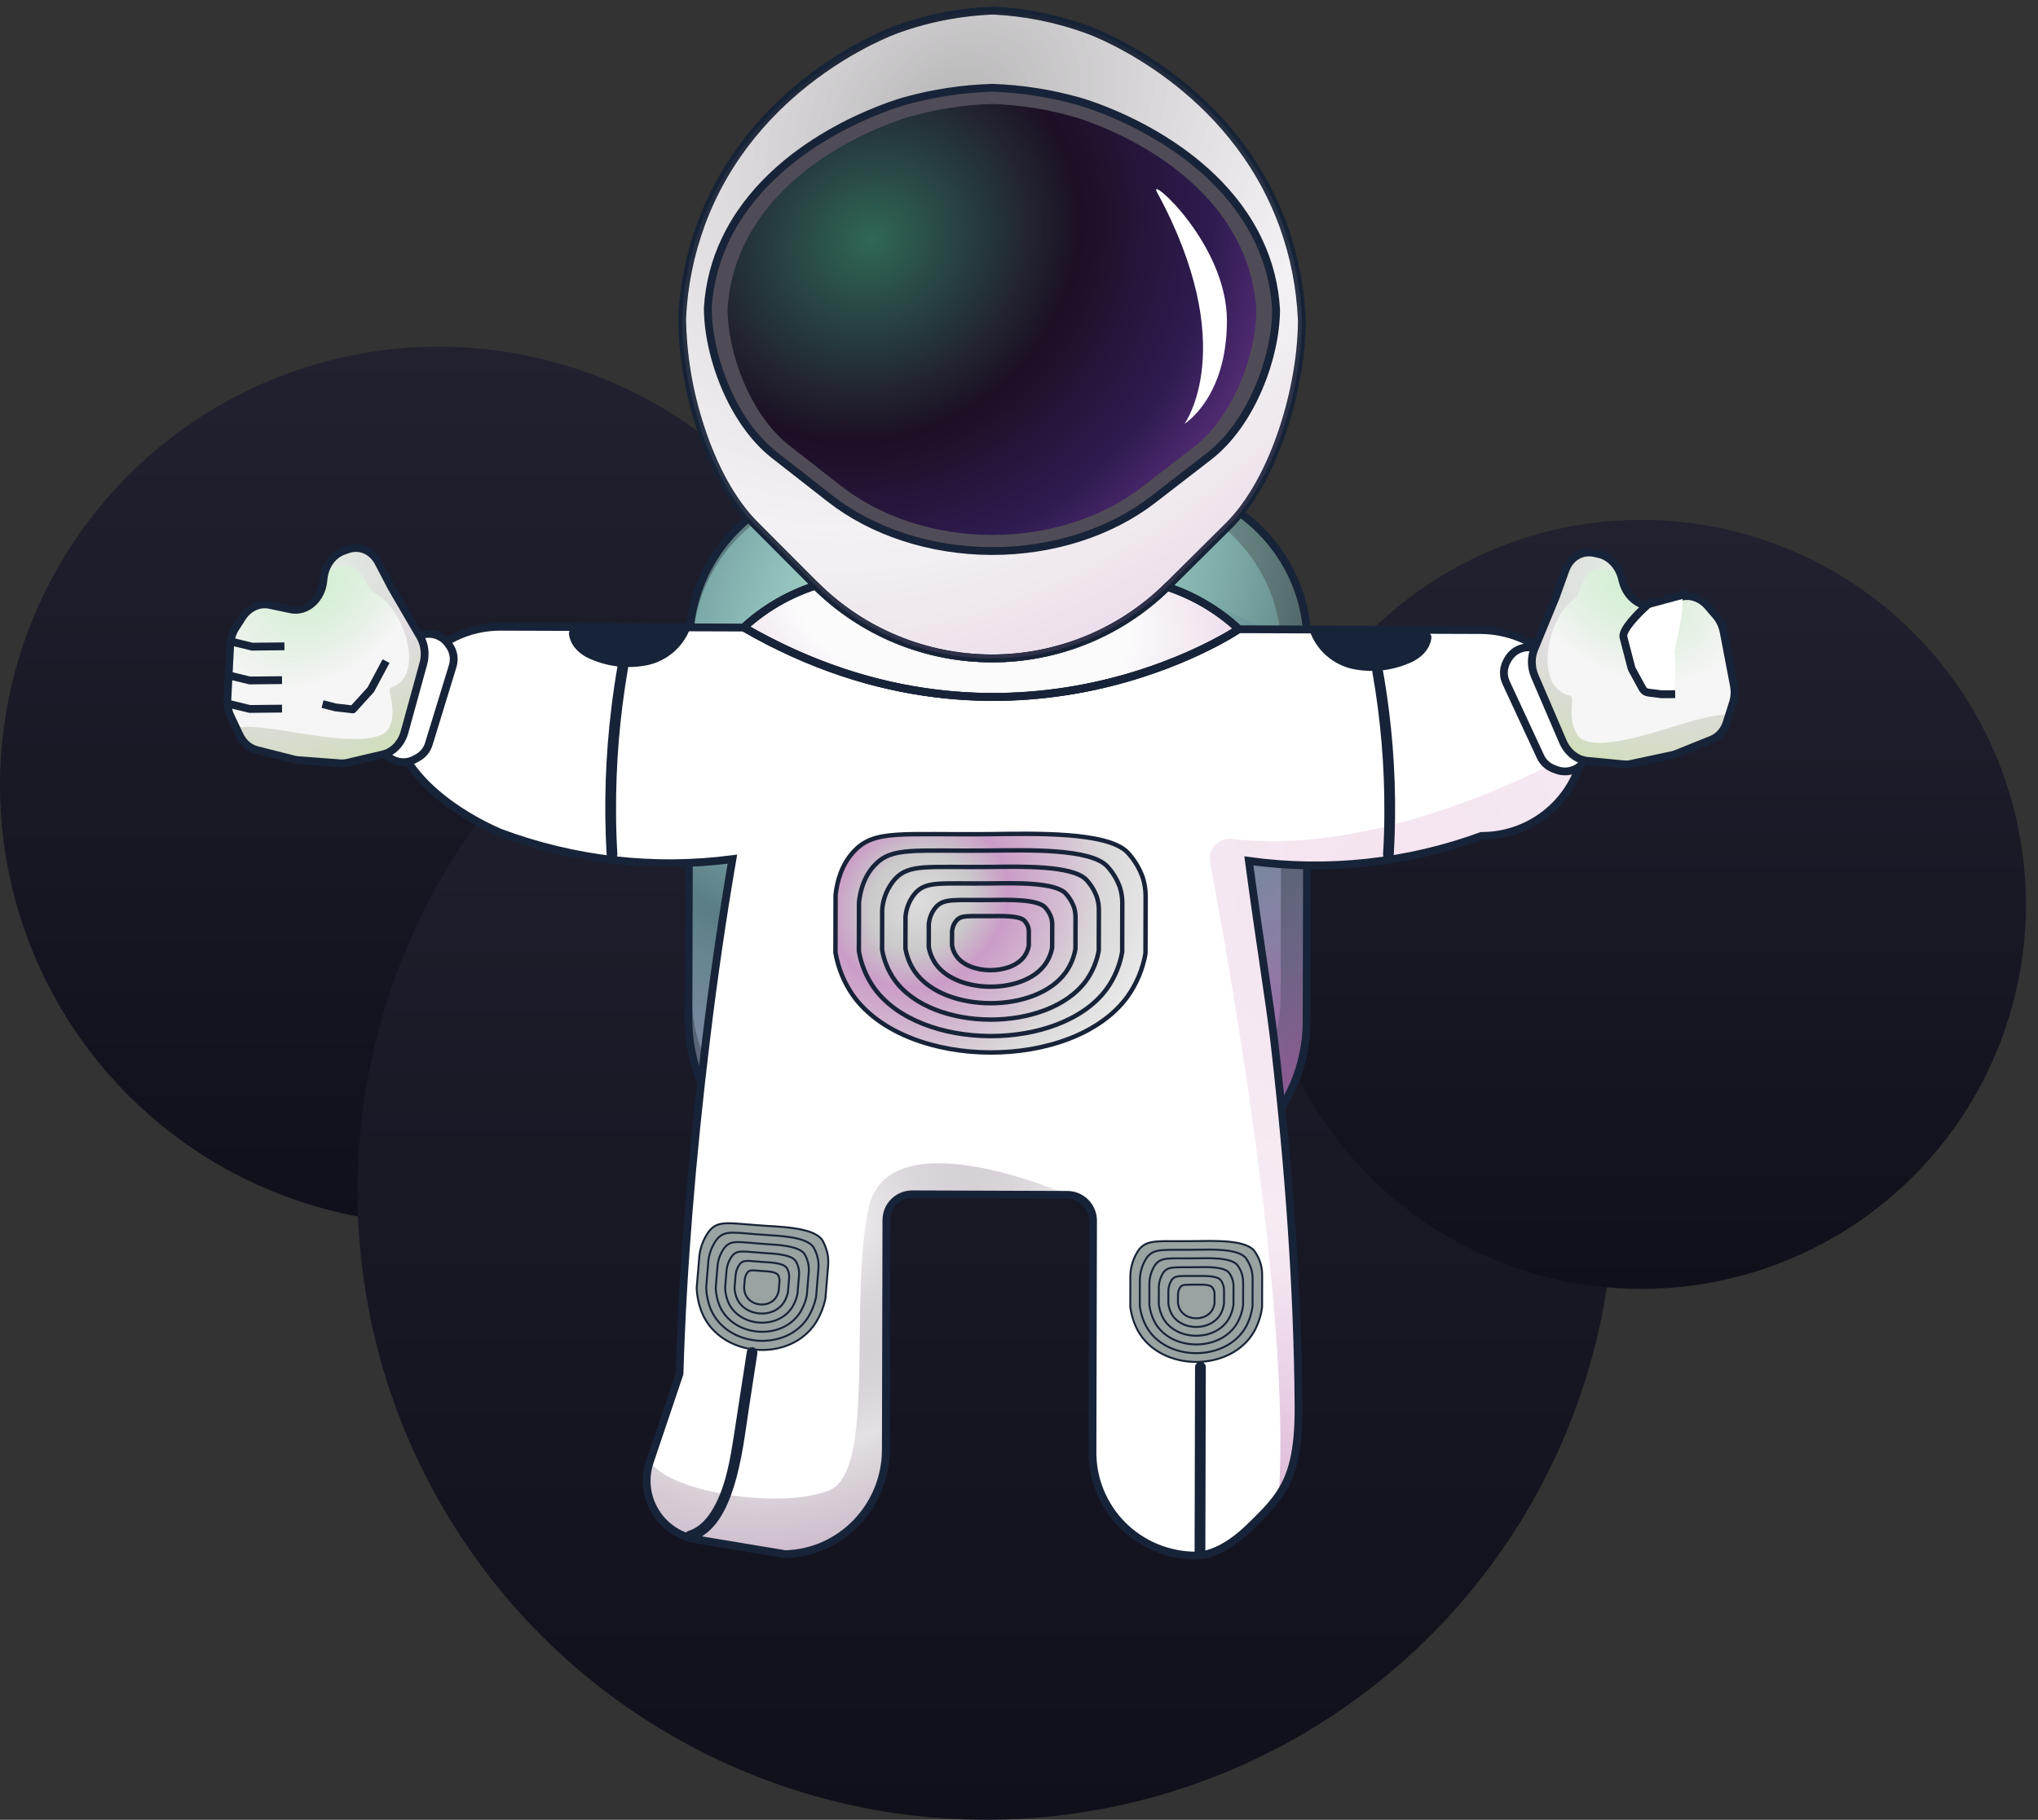 <svg width="159" height="142" viewBox="0 0 159 142" fill="none" xmlns="http://www.w3.org/2000/svg">
  <rect x="0" y="0" width="159" height="142" fill="#333333" stroke="none"/>
  <ellipse cx="34.232" cy="61.283" rx="34.232" ry="34.232" transform="rotate(-180 34.232 61.283)"
    fill="url(#paint0_linear_9120_34439)" />
  <ellipse cx="76.917" cy="92.976" rx="49.024" ry="49.024" transform="rotate(-180 76.917 92.976)"
    fill="url(#paint1_linear_9120_34439)" />
  <ellipse cx="128.052" cy="70.574" rx="30.006" ry="30.006" transform="rotate(-180 128.052 70.574)"
    fill="url(#paint2_linear_9120_34439)" />
  <path
    d="M89.397 37.657L66.459 37.579C59.475 37.556 53.8 43.179 53.783 50.139L53.711 79.548C53.694 86.509 59.341 92.17 66.325 92.194L89.263 92.272C96.247 92.295 101.922 86.672 101.939 79.711L102.011 50.302C102.028 43.342 96.38 37.68 89.397 37.657Z"
    fill="url(#paint3_radial_9120_34439)" />
  <path
    d="M87.368 38.204L66.689 38.134C59.705 38.11 54.03 43.733 54.013 50.694L53.947 77.544C53.93 84.504 59.578 90.166 66.562 90.189L87.241 90.259C94.224 90.283 99.9 84.66 99.916 77.699L99.982 50.849C99.999 43.889 94.352 38.227 87.368 38.204Z"
    fill="url(#paint4_radial_9120_34439)" />
  <path
    d="M89.397 37.657L66.459 37.579C59.475 37.556 53.8 43.179 53.783 50.139L53.711 79.548C53.694 86.509 59.341 92.17 66.325 92.194L89.263 92.272C96.247 92.295 101.922 86.672 101.939 79.711L102.011 50.302C102.028 43.342 96.38 37.68 89.397 37.657Z"
    stroke="#172338" stroke-width="0.61" stroke-miterlimit="10" />
  <path
    d="M123.575 58.337C123.3 60.255 122.339 62.008 120.869 63.274C119.4 64.54 117.52 65.234 115.576 65.228C109.783 67.351 103.553 68.019 97.436 67.174C98.256 73.34 99.068 78.225 99.416 81.239C100.581 91.284 101.252 100.787 101.31 109.693C101.335 113.295 100.809 115.162 99.766 116.679C99.162 117.558 98.383 118.321 97.436 119.233C96 120.62 94.52 121.387 93.273 121.383C91.135 121.376 89.087 120.522 87.58 119.011C86.072 117.499 85.228 115.453 85.233 113.323L85.277 95.249C85.278 94.716 85.067 94.204 84.691 93.827C84.313 93.449 83.802 93.236 83.267 93.234L71.177 93.193C70.642 93.191 70.129 93.401 69.751 93.776C69.372 94.151 69.158 94.661 69.157 95.194L69.113 113.121C69.102 117.494 65.639 121.155 61.257 121.257L58.258 120.758L54.337 120.104C53.469 119.961 52.661 119.574 52.005 118.991C51.348 118.407 50.872 117.65 50.63 116.807C50.374 115.907 50.397 114.951 50.698 114.065L53.018 107.182C53.143 103.046 53.384 98.825 53.732 94.486C54.081 90.147 54.54 85.69 55.097 81.082C55.685 76.231 56.368 71.548 57.147 67.032C51.026 67.835 44.799 67.124 39.017 64.962C34.065 62.794 30.97 59.394 30.976 56.901C30.981 54.771 31.835 52.731 33.351 51.23C34.866 49.728 36.918 48.889 39.056 48.896L58.033 48.96C78.996 61.081 96.65 49.091 96.65 49.091L115.495 49.155C119.883 49.169 123.56 52.625 123.665 56.992C123.673 57.442 123.643 57.892 123.575 58.337Z"
    fill="white" />
  <path
    d="M123.575 58.337C123.3 60.255 122.339 62.008 120.869 63.274C119.4 64.54 117.52 65.234 115.576 65.228C109.783 67.351 103.553 68.019 97.436 67.174C98.256 73.34 99.068 78.225 99.416 81.239C100.581 91.284 101.252 100.787 101.31 109.693C101.335 113.295 100.809 115.162 99.766 116.679C99.162 117.558 98.383 118.321 97.436 119.233C96 120.62 94.52 121.387 93.273 121.383C91.135 121.376 89.087 120.522 87.58 119.011C86.072 117.499 85.228 115.453 85.233 113.323L85.277 95.249C85.278 94.716 85.067 94.204 84.691 93.827C84.313 93.449 83.802 93.236 83.267 93.234L71.177 93.193C70.642 93.191 70.129 93.401 69.751 93.776C69.372 94.151 69.158 94.661 69.157 95.194L69.113 113.121C69.102 117.494 65.639 121.155 61.257 121.257L58.258 120.758L54.337 120.104C53.469 119.961 52.661 119.574 52.005 118.991C51.348 118.407 50.872 117.65 50.63 116.807C50.374 115.907 50.397 114.951 50.698 114.065L53.018 107.182C53.143 103.046 53.384 98.825 53.732 94.486C54.081 90.147 54.54 85.69 55.097 81.082C55.685 76.231 56.368 71.548 57.147 67.032C51.026 67.835 44.799 67.124 39.017 64.962C34.065 62.794 30.97 59.394 30.976 56.901C30.981 54.771 31.835 52.731 33.351 51.23C34.866 49.728 36.918 48.889 39.056 48.896L58.033 48.96C78.996 61.081 96.65 49.091 96.65 49.091L115.495 49.155C119.883 49.169 123.56 52.625 123.665 56.992C123.673 57.442 123.643 57.892 123.575 58.337Z"
    fill="white" />
  <path opacity="0.6"
    d="M83.266 93.223L71.176 93.183C70.642 93.181 70.129 93.391 69.75 93.766C69.371 94.141 69.158 94.651 69.156 95.184L69.112 113.12C69.102 117.493 65.638 121.154 61.256 121.255L58.257 120.757L54.336 120.103C53.469 119.959 52.661 119.573 52.005 118.989C51.35 118.406 50.873 117.648 50.632 116.806C50.562 116.373 50.502 115.973 50.456 115.621C50.269 114.192 50.3 113.48 50.7 114.059C52.397 116.535 61.01 117.782 64.687 116.298C68.365 114.813 66.225 101.656 67.746 94.338C69.266 87.02 83.266 93.223 83.266 93.223Z"
    fill="url(#paint5_radial_9120_34439)" />
  <path
    d="M96.643 49.089C96.643 49.089 78.989 61.079 58.026 48.959C59.636 47.481 61.548 46.369 63.631 45.7C67.268 49.319 72.192 51.359 77.329 51.377C82.465 51.394 87.399 49.387 91.054 45.792C93.133 46.476 95.04 47.601 96.643 49.089Z"
    fill="white" stroke="#172338" stroke-width="0.61" stroke-miterlimit="10" />
  <path
    d="M77.33 51.38C72.195 51.366 67.272 49.329 63.633 45.715C65.153 45.228 66.74 44.984 68.337 44.992L86.369 45.053C87.966 45.056 89.552 45.311 91.069 45.807C87.415 49.402 82.481 51.409 77.344 51.391L77.33 51.38Z"
    fill="white" stroke="#172338" stroke-width="0.61" stroke-miterlimit="10" />
  <path
    d="M101.57 25.007C101.557 30.15 99.489 37.428 95.831 41.053L91.106 45.743L91.057 45.792C87.401 49.386 82.468 51.393 77.332 51.375C72.195 51.358 67.272 49.318 63.634 45.699L63.585 45.65L58.877 40.928C57.057 39.103 55.638 36.367 54.677 33.446C53.751 30.669 53.258 27.768 53.216 24.843C53.333 22.309 53.839 19.807 54.717 17.427C58.749 6.538 69.151 2.585 70.005 2.278C71.325 1.802 72.683 1.44 74.065 1.194C75.186 0.996 76.318 0.873 77.455 0.826C79.999 0.945 82.509 1.451 84.899 2.329C85.751 2.642 96.134 6.664 100.113 17.58C100.977 19.967 101.468 22.472 101.57 25.007Z"
    fill="white" stroke="#172338" stroke-width="0.61" stroke-miterlimit="10" />
  <path
    d="M96.643 49.089C96.643 49.089 78.989 61.079 58.026 48.959C59.636 47.481 61.548 46.369 63.631 45.7C67.268 49.319 72.192 51.359 77.329 51.377C82.465 51.394 87.399 49.387 91.054 45.792C93.133 46.476 95.04 47.601 96.643 49.089Z"
    fill="url(#paint6_radial_9120_34439)" fill-opacity="0.3" stroke="#172338" stroke-width="0.61"
    stroke-miterlimit="10" />
  <path opacity="0.3"
    d="M101.57 25.007C101.557 30.15 99.489 37.428 95.831 41.053L91.106 45.743L91.057 45.792C87.401 49.386 82.468 51.393 77.332 51.375C72.195 51.358 67.272 49.318 63.634 45.699L63.585 45.65L58.877 40.928C57.057 39.103 55.638 36.367 54.677 33.446C53.751 30.669 53.258 27.768 53.216 24.843C53.333 22.309 53.839 19.807 54.717 17.427C58.749 6.538 69.151 2.585 70.005 2.278C71.325 1.802 72.683 1.44 74.065 1.194C75.186 0.996 76.318 0.873 77.455 0.826C79.999 0.945 82.509 1.451 84.899 2.329C85.751 2.642 96.134 6.664 100.113 17.58C100.977 19.967 101.468 22.472 101.57 25.007Z"
    fill="url(#paint7_radial_9120_34439)" stroke="#172338" stroke-width="0.61" stroke-miterlimit="10" />
  <path
    d="M99.558 24.158C99.457 22.318 99.001 20.514 98.215 18.845C94.56 11.036 85.031 8.154 84.26 7.929C82.037 7.294 79.745 6.932 77.436 6.85C75.124 6.916 72.829 7.263 70.602 7.882C69.82 8.103 60.295 10.92 56.596 18.704C55.802 20.368 55.336 22.168 55.224 24.008C55.215 27.685 57.083 32.902 60.421 35.513L64.741 38.892C68.079 41.505 72.612 42.982 77.343 42.998C82.073 43.014 86.615 41.568 89.967 38.977L94.303 35.627C97.659 33.039 99.55 27.835 99.558 24.158Z"
    fill="#504C57" stroke="#172338" stroke-width="0.61" stroke-miterlimit="10" />
  <path
    d="M98.019 24.215C97.924 22.503 97.5 20.826 96.769 19.273C93.368 12.007 84.51 9.324 83.781 9.114C81.713 8.524 79.581 8.188 77.431 8.111C75.282 8.173 73.148 8.495 71.078 9.071C70.35 9.276 61.477 11.899 58.042 19.142C57.303 20.69 56.87 22.366 56.765 24.078C56.757 27.501 58.496 32.353 61.602 34.785L65.624 37.922C68.731 40.358 72.948 41.729 77.349 41.744C81.751 41.759 85.977 40.414 89.097 38.004L93.135 34.894C96.251 32.479 98.011 27.638 98.019 24.215Z"
    fill="url(#paint8_radial_9120_34439)" />
  <path
    d="M90.262 14.988C89.491 13.564 95.738 19.023 95.723 25.047C95.708 31.072 92.412 33.069 92.412 33.069C92.412 33.069 96.815 27.059 90.262 14.988Z"
    fill="white" />
  <path
    d="M66.577 77.709C65.863 76.698 65.386 75.542 65.179 74.323L65.19 69.827C65.304 68.821 65.63 67.504 66.604 66.452C68.216 64.708 70.243 65.165 77.292 65.089C80.619 65.051 86.418 64.881 87.975 66.524C88.499 67.091 88.903 67.759 89.159 68.487C89.303 68.948 89.377 69.427 89.379 69.909L89.368 74.405C89.155 75.621 88.672 76.775 87.956 77.781C83.699 83.611 70.794 83.567 66.577 77.709Z"
    fill="url(#paint9_radial_9120_34439)" stroke="#172338" stroke-width="0.345" stroke-miterlimit="10" />
  <path
    d="M68.194 77.094C67.588 76.236 67.183 75.253 67.008 74.218L67.017 70.398C67.113 69.544 67.389 68.425 68.218 67.531C69.587 66.049 71.308 66.437 77.297 66.372C80.125 66.342 85.048 66.198 86.373 67.592C86.82 68.073 87.162 68.641 87.379 69.26C87.499 69.651 87.56 70.059 87.559 70.468L87.55 74.288C87.368 75.321 86.958 76.3 86.35 77.155C82.735 82.108 71.764 82.071 68.194 77.094Z"
    stroke="#172338" stroke-width="0.345" stroke-miterlimit="10" />
  <path
    d="M69.796 76.473C69.298 75.767 68.964 74.958 68.819 74.106L68.827 70.962C68.897 70.091 69.243 69.265 69.816 68.603C70.938 67.384 72.359 67.703 77.287 67.648C79.614 67.625 83.666 67.505 84.756 68.653C85.123 69.05 85.404 69.517 85.583 70.026C85.683 70.348 85.732 70.683 85.731 71.019L85.723 74.164C85.575 75.014 85.238 75.82 84.737 76.523C81.767 80.599 72.746 80.568 69.796 76.473Z"
    stroke="#172338" stroke-width="0.345" stroke-miterlimit="10" />
  <path
    d="M71.404 75.867C71.013 75.312 70.752 74.678 70.639 74.01L70.645 71.533C70.699 70.849 70.97 70.201 71.419 69.681C72.304 68.725 73.416 68.976 77.283 68.934C79.108 68.913 82.289 68.821 83.143 69.721C83.431 70.032 83.653 70.399 83.793 70.799C83.872 71.051 83.911 71.314 83.91 71.578L83.904 74.046C83.787 74.713 83.522 75.346 83.127 75.897C80.798 79.096 73.718 79.072 71.404 75.867Z"
    stroke="#172338" stroke-width="0.345" stroke-miterlimit="10" />
  <path
    d="M73.016 75.235C72.734 74.834 72.543 74.377 72.46 73.894L72.464 72.109C72.506 71.615 72.703 71.147 73.027 70.772C73.669 70.078 74.477 70.259 77.283 70.229C78.608 70.215 80.917 70.147 81.535 70.801C81.745 71.026 81.906 71.293 82.008 71.584C82.064 71.766 82.093 71.957 82.092 72.148L82.087 73.933C82.001 74.415 81.809 74.872 81.524 75.27C79.837 77.583 74.688 77.565 73.016 75.235Z"
    stroke="#172338" stroke-width="0.345" stroke-miterlimit="10" />
  <path
    d="M74.62 74.612C74.443 74.362 74.325 74.076 74.275 73.774L74.278 72.659C74.302 72.35 74.425 72.058 74.627 71.823C75.027 71.392 75.523 71.505 77.274 71.486C78.098 71.478 79.535 71.436 79.92 71.841C80.05 71.982 80.15 72.148 80.214 72.329C80.249 72.442 80.267 72.56 80.267 72.679L80.264 73.795C80.21 74.096 80.091 74.381 79.913 74.63C78.862 76.073 75.664 76.062 74.62 74.612Z"
    stroke="#172338" stroke-width="0.345" stroke-miterlimit="10" />
  <path
    d="M88.774 103.835C88.464 103.252 88.263 102.618 88.181 101.963L88.187 99.475C88.221 98.811 88.429 98.167 88.79 97.607C89.464 96.641 90.336 96.892 93.335 96.846C94.749 96.826 97.215 96.73 97.878 97.638C98.272 98.183 98.48 98.839 98.471 99.51L98.465 101.998C98.379 102.652 98.175 103.285 97.862 103.866C96.054 107.095 90.566 107.076 88.774 103.835Z"
    fill="#98A3A2" stroke="#172338" stroke-width="0.152" stroke-miterlimit="10" />
  <path
    d="M89.431 103.505C89.165 103.006 88.994 102.462 88.924 101.901L88.93 99.772C88.959 99.204 89.136 98.654 89.444 98.175C90.031 97.349 90.769 97.563 93.332 97.519C94.543 97.5 96.653 97.418 97.22 98.201C97.416 98.483 97.561 98.798 97.65 99.131C97.701 99.35 97.727 99.575 97.726 99.8L97.721 101.929C97.648 102.489 97.474 103.031 97.206 103.53C95.66 106.289 90.958 106.273 89.431 103.505Z"
    fill="#98A3A2" stroke="#172338" stroke-width="0.152" stroke-miterlimit="10" />
  <path
    d="M90.093 103.177C89.872 102.759 89.73 102.305 89.671 101.837L89.675 100.068C89.699 99.592 89.847 99.131 90.104 98.73C90.592 98.042 91.204 98.223 93.336 98.19C94.344 98.173 96.097 98.106 96.565 98.752C96.73 98.986 96.851 99.247 96.924 99.523C96.967 99.707 96.989 99.895 96.988 100.083L96.983 101.853C96.925 102.321 96.779 102.775 96.554 103.19C95.271 105.493 91.368 105.48 90.093 103.177Z"
    fill="#98A3A2" stroke="#172338" stroke-width="0.152" stroke-miterlimit="10" />
  <path
    d="M90.742 102.849C90.566 102.518 90.452 102.159 90.406 101.788L90.41 100.377C90.429 100.001 90.547 99.636 90.75 99.319C91.139 98.771 91.629 98.915 93.326 98.881C94.127 98.87 95.525 98.815 95.9 99.336C96.123 99.645 96.241 100.017 96.235 100.397L96.232 101.808C96.183 102.178 96.068 102.537 95.891 102.866C94.87 104.695 91.76 104.684 90.742 102.849Z"
    fill="#98A3A2" stroke="#172338" stroke-width="0.152" stroke-miterlimit="10" />
  <path
    d="M91.401 102.518C91.27 102.272 91.186 102.004 91.153 101.727L91.155 100.676C91.17 100.397 91.257 100.125 91.408 99.889C91.698 99.482 92.062 99.588 93.328 99.568C93.925 99.57 94.966 99.518 95.246 99.902C95.341 100.038 95.413 100.189 95.457 100.35C95.484 100.457 95.497 100.568 95.496 100.68L95.494 101.731C95.457 102.007 95.371 102.274 95.239 102.52C94.477 103.894 92.159 103.886 91.401 102.518Z"
    fill="#98A3A2" stroke="#172338" stroke-width="0.152" stroke-miterlimit="10" />
  <path
    d="M92.065 102.191C91.978 102.03 91.922 101.854 91.901 101.672L91.903 100.981C91.911 100.795 91.969 100.616 92.07 100.461C92.259 100.194 92.498 100.264 93.331 100.242C93.725 100.244 94.408 100.208 94.593 100.47C94.657 100.562 94.704 100.664 94.733 100.771C94.75 100.845 94.758 100.92 94.757 100.995L94.756 101.686C94.732 101.868 94.675 102.042 94.589 102.203C94.088 103.097 92.563 103.091 92.065 102.191Z"
    fill="#98A3A2" stroke="#172338" stroke-width="0.152" stroke-miterlimit="10" />
  <path
    d="M54.78 102.467C54.525 101.841 54.381 101.176 54.355 100.502L54.567 97.954C54.655 97.28 54.91 96.639 55.308 96.087C56.06 95.152 56.877 95.476 59.812 95.656C61.195 95.743 63.617 95.836 64.184 96.818C64.381 97.177 64.517 97.567 64.586 97.971C64.623 98.239 64.631 98.512 64.609 98.783L64.397 101.33C64.26 101.991 64.009 102.623 63.653 103.198C61.628 106.37 56.256 105.935 54.78 102.467Z"
    fill="#98A3A2" stroke="#172338" stroke-width="0.152" stroke-miterlimit="10" />
  <path
    d="M55.457 102.177C55.239 101.643 55.116 101.075 55.093 100.5L55.273 98.322C55.35 97.747 55.568 97.2 55.909 96.729C56.549 95.93 57.253 96.207 59.754 96.367C60.936 96.443 62.998 96.523 63.486 97.362C63.776 97.871 63.903 98.457 63.849 99.039L63.669 101.214C63.551 101.778 63.336 102.318 63.034 102.81C61.299 105.506 56.723 105.129 55.457 102.177Z"
    fill="#98A3A2" stroke="#172338" stroke-width="0.152" stroke-miterlimit="10" />
  <path
    d="M56.139 101.89C55.959 101.449 55.857 100.978 55.838 100.501L55.988 98.697C56.049 98.219 56.23 97.765 56.513 97.375C57.045 96.707 57.634 96.933 59.702 97.076C60.68 97.137 62.389 97.203 62.794 97.899C62.935 98.152 63.031 98.428 63.079 98.714C63.106 98.905 63.111 99.098 63.096 99.29L62.946 101.092C62.85 101.56 62.672 102.007 62.421 102.414C60.982 104.653 57.188 104.337 56.139 101.89Z"
    fill="#98A3A2" stroke="#172338" stroke-width="0.152" stroke-miterlimit="10" />
  <path
    d="M56.811 101.599C56.667 101.248 56.586 100.874 56.572 100.495L56.689 99.063C56.739 98.685 56.883 98.325 57.108 98.016C57.528 97.491 57.989 97.673 59.637 97.777C60.416 97.826 61.772 97.88 62.098 98.43C62.288 98.765 62.371 99.15 62.337 99.533L62.217 100.965C62.141 101.337 61.999 101.692 61.8 102.015C60.654 103.792 57.643 103.541 56.811 101.599Z"
    fill="#98A3A2" stroke="#172338" stroke-width="0.152" stroke-miterlimit="10" />
  <path
    d="M57.486 101.305C57.379 101.046 57.319 100.77 57.309 100.49L57.396 99.431C57.432 99.15 57.539 98.882 57.705 98.653C58.017 98.266 58.357 98.401 59.577 98.478C60.152 98.514 61.158 98.553 61.394 98.962C61.477 99.111 61.533 99.272 61.561 99.44C61.573 99.552 61.572 99.665 61.56 99.778L61.472 100.837C61.415 101.112 61.311 101.375 61.163 101.614C60.33 102.928 58.102 102.744 57.486 101.305Z"
    fill="#98A3A2" stroke="#172338" stroke-width="0.152" stroke-miterlimit="10" />
  <path
    d="M58.166 101.018C58.097 100.85 58.059 100.67 58.053 100.489L58.109 99.802C58.134 99.62 58.203 99.448 58.309 99.298C58.511 99.046 58.733 99.135 59.525 99.184C59.897 99.207 60.548 99.234 60.702 99.498C60.756 99.595 60.792 99.7 60.811 99.809C60.82 99.883 60.82 99.958 60.81 100.032L60.753 100.719C60.717 100.897 60.65 101.068 60.555 101.223C60.013 102.073 58.567 101.952 58.166 101.018Z"
    fill="#98A3A2" stroke="#172338" stroke-width="0.152" stroke-miterlimit="10" />
  <path
    d="M93.234 106.653L93.199 121.196C93.206 121.302 93.254 121.401 93.331 121.474C93.409 121.546 93.511 121.587 93.618 121.587C93.724 121.587 93.826 121.548 93.905 121.476C93.983 121.404 94.03 121.305 94.038 121.2L94.074 106.655C94.066 106.55 94.019 106.451 93.941 106.378C93.864 106.306 93.761 106.266 93.655 106.265C93.549 106.265 93.446 106.305 93.368 106.376C93.29 106.448 93.243 106.547 93.234 106.653Z"
    fill="#172338" />
  <path
    d="M123.582 58.339C123.307 60.257 122.346 62.01 120.877 63.276C119.407 64.542 117.526 65.236 115.583 65.23C109.79 67.353 103.559 68.022 97.443 67.177C98.263 73.343 99.075 78.227 99.423 81.241C100.588 91.286 101.259 100.789 101.317 109.695C101.342 113.297 100.816 115.164 99.773 116.681C100.722 102.254 95.881 75.108 94.404 67.273C94.36 67.035 94.372 66.79 94.44 66.557C94.508 66.325 94.63 66.112 94.797 65.935C94.963 65.758 95.169 65.623 95.398 65.541C95.626 65.458 95.871 65.431 96.112 65.46C106.541 66.701 118.152 61.296 123.582 58.339Z"
    fill="url(#paint10_radial_9120_34439)" fill-opacity="0.6" />
  <path
    d="M123.573 58.34C123.299 60.258 122.338 62.011 120.868 63.277C119.398 64.544 117.518 65.237 115.575 65.231C109.781 67.354 103.551 68.023 97.435 67.177C98.254 73.343 99.067 78.228 99.415 81.242C100.579 91.287 101.25 100.79 101.309 109.696C101.334 113.298 100.808 115.166 99.765 116.681C99.16 117.561 98.382 118.324 97.435 119.236C95.999 120.623 94.519 121.39 93.272 121.386C91.134 121.379 89.086 120.525 87.578 119.014C86.07 117.502 85.226 115.456 85.231 113.326L85.276 95.252C85.277 94.719 85.066 94.208 84.689 93.83C84.312 93.452 83.8 93.238 83.266 93.237L71.175 93.195C70.641 93.194 70.128 93.404 69.749 93.779C69.37 94.154 69.157 94.664 69.156 95.197L69.112 113.139C69.101 117.513 65.637 121.174 61.255 121.275L58.257 120.776L54.335 120.123C53.672 120.013 53.04 119.76 52.483 119.382C51.927 119.005 51.459 118.511 51.112 117.936C50.766 117.361 50.549 116.718 50.476 116.051C50.404 115.384 50.477 114.71 50.692 114.075L53.013 107.192C53.137 103.055 53.378 98.835 53.727 94.496C54.075 90.157 54.534 85.7 55.091 81.092C55.679 76.242 56.363 71.558 57.141 67.041C51.02 67.845 44.793 67.134 39.011 64.972C34.059 62.804 30.964 59.404 30.97 56.912C30.975 54.781 31.83 52.741 33.345 51.239C34.86 49.738 36.912 48.899 39.05 48.906L58.027 48.97C78.99 61.091 96.644 49.101 96.644 49.101L115.489 49.164C119.877 49.179 123.554 52.635 123.66 57.002C123.668 57.45 123.639 57.897 123.573 58.34Z"
    stroke="#172338" stroke-width="0.61" stroke-miterlimit="10" />
  <path
    d="M107.067 52.44C107.713 56.089 108.027 59.788 108.004 63.493C108.002 64.546 107.968 65.598 107.903 66.65C107.872 67.188 108.712 67.19 108.742 66.653C108.959 62.897 108.831 59.129 108.358 55.396C108.223 54.331 108.062 53.27 107.875 52.215C107.783 51.686 106.981 51.906 107.067 52.435V52.44Z"
    fill="#172338" />
  <path
    d="M103.204 49.352L102.981 49.958L105.053 51.701L109.06 51.741L111.305 50.124L111.252 49.214L105.529 49.194L103.204 49.352Z"
    fill="#172338" />
  <path
    d="M32.244 49.914L32.275 49.888C32.467 49.728 32.689 49.608 32.928 49.537C33.168 49.466 33.42 49.444 33.668 49.473C33.916 49.502 34.156 49.581 34.373 49.706C34.589 49.831 34.778 49.998 34.928 50.198L35.035 50.341C35.207 50.572 35.322 50.839 35.372 51.122C35.421 51.406 35.403 51.696 35.319 51.971L33.453 58.059C33.382 58.289 33.266 58.503 33.112 58.689C32.958 58.874 32.769 59.027 32.555 59.14L32.331 59.262C32.079 59.394 31.8 59.467 31.515 59.474C31.231 59.48 30.949 59.421 30.691 59.3C30.433 59.18 30.207 59.002 30.03 58.779C29.853 58.557 29.73 58.297 29.672 58.019C29.607 57.715 29.622 57.399 29.714 57.102L31.671 50.778C31.773 50.441 31.972 50.141 32.244 49.914Z"
    fill="white" stroke="#172338" stroke-width="0.61" stroke-miterlimit="10" />
  <path
    d="M33.032 51.772L31.559 57.125C31.44 57.559 31.222 57.95 30.927 58.257C30.633 58.564 30.275 58.774 29.891 58.865L27.11 59.52C26.922 59.565 26.731 59.58 26.542 59.565L23.247 59.315C23.141 59.306 23.037 59.289 22.934 59.264L20.04 58.529C19.754 58.458 19.487 58.316 19.255 58.116C19.022 57.915 18.831 57.659 18.692 57.363L18.42 56.789L17.987 55.876C17.802 55.481 17.715 55.031 17.739 54.575L17.956 50.341C17.981 49.849 18.133 49.372 18.391 48.972L18.896 48.189C19.141 47.81 19.472 47.516 19.849 47.34C20.227 47.165 20.636 47.115 21.029 47.197L22.663 47.544C22.955 47.607 23.257 47.598 23.55 47.517C23.842 47.435 24.119 47.284 24.361 47.072C24.604 46.86 24.806 46.592 24.956 46.287C25.105 45.981 25.198 45.645 25.229 45.3L25.243 45.162C25.29 44.667 25.464 44.195 25.742 43.807C26.02 43.419 26.39 43.133 26.804 42.987L27.135 42.87C27.581 42.711 28.056 42.723 28.485 42.905C28.915 43.087 29.277 43.429 29.516 43.878L30.57 45.892L32.775 49.675C32.952 49.974 33.067 50.318 33.111 50.681C33.156 51.044 33.129 51.417 33.032 51.772Z"
    fill="white" />
  <path
    d="M33.032 51.772L31.559 57.125C31.44 57.559 31.222 57.95 30.927 58.257C30.633 58.564 30.275 58.774 29.891 58.865L27.11 59.52C26.922 59.565 26.731 59.58 26.542 59.565L23.247 59.315C23.141 59.306 23.037 59.289 22.934 59.264L20.04 58.529C19.754 58.458 19.487 58.316 19.255 58.116C19.022 57.915 18.831 57.659 18.692 57.363L18.42 56.789L17.987 55.876C17.802 55.481 17.715 55.031 17.739 54.575L17.956 50.341C17.981 49.849 18.133 49.372 18.391 48.972L18.896 48.189C19.141 47.81 19.472 47.516 19.849 47.34C20.227 47.165 20.636 47.115 21.029 47.197L22.663 47.544C22.955 47.607 23.257 47.598 23.55 47.517C23.842 47.435 24.119 47.284 24.361 47.072C24.604 46.86 24.806 46.592 24.956 46.287C25.105 45.981 25.198 45.645 25.229 45.3L25.243 45.162C25.29 44.667 25.464 44.195 25.742 43.807C26.02 43.419 26.39 43.133 26.804 42.987L27.135 42.87C27.581 42.711 28.056 42.723 28.485 42.905C28.915 43.087 29.277 43.429 29.516 43.878L30.57 45.892L32.775 49.675C32.952 49.974 33.067 50.318 33.111 50.681C33.156 51.044 33.129 51.417 33.032 51.772Z"
    fill="url(#paint11_radial_9120_34439)" fill-opacity="0.6" />
  <path opacity="0.6"
    d="M33.039 51.772L31.567 57.125C31.448 57.558 31.229 57.95 30.935 58.257C30.641 58.564 30.282 58.774 29.899 58.865L27.117 59.52C26.93 59.565 26.739 59.58 26.549 59.564L23.254 59.315C23.149 59.305 23.045 59.288 22.942 59.264L20.048 58.529C19.762 58.457 19.494 58.316 19.262 58.116C19.03 57.914 18.838 57.658 18.7 57.363L18.428 56.788C19.811 56.533 22.531 57.09 23.961 57.307C25.835 57.587 29.736 58.195 30.39 56.731C31.044 55.267 30.078 53.797 30.521 53.648C33.215 52.74 31.596 47.544 29.222 46.256C28.208 45.703 28.416 43.187 25.587 44.562C25.836 44.282 26.477 43.099 26.819 42.984L27.15 42.868C27.596 42.711 28.069 42.724 28.497 42.907C28.925 43.089 29.285 43.43 29.524 43.878L30.578 45.892L32.782 49.674C32.96 49.973 33.075 50.317 33.119 50.681C33.164 51.044 33.136 51.417 33.039 51.772Z"
    fill="url(#paint12_radial_9120_34439)" />
  <path
    d="M33.032 51.772L31.559 57.125C31.44 57.559 31.222 57.95 30.927 58.257C30.633 58.564 30.275 58.774 29.891 58.865L27.11 59.52C26.922 59.565 26.731 59.58 26.542 59.565L23.247 59.315C23.141 59.306 23.037 59.289 22.934 59.264L20.04 58.529C19.754 58.458 19.487 58.316 19.255 58.116C19.022 57.915 18.831 57.659 18.692 57.363L18.42 56.789L17.987 55.876C17.802 55.481 17.715 55.031 17.739 54.575L17.956 50.341C17.981 49.849 18.133 49.372 18.391 48.972L18.896 48.189C19.141 47.81 19.472 47.516 19.849 47.34C20.227 47.165 20.636 47.115 21.029 47.197L22.663 47.544C22.955 47.607 23.257 47.598 23.55 47.517C23.842 47.435 24.119 47.284 24.361 47.072C24.604 46.86 24.806 46.592 24.956 46.287C25.105 45.981 25.198 45.645 25.229 45.3L25.243 45.162C25.29 44.667 25.464 44.195 25.742 43.807C26.02 43.419 26.39 43.133 26.804 42.987L27.135 42.87C27.581 42.711 28.056 42.723 28.485 42.905C28.915 43.087 29.277 43.429 29.516 43.878L30.57 45.892L32.775 49.675C32.952 49.974 33.067 50.318 33.111 50.681C33.156 51.044 33.129 51.417 33.032 51.772Z"
    stroke="#172338" stroke-width="0.61" stroke-miterlimit="10" />
  <path
    d="M25.164 54.942L26.176 55.2L27.529 55.354C27.531 55.355 27.532 55.354 27.533 55.353L28.93 53.814C29.208 53.294 29.834 52.122 30.12 51.588"
    stroke="#172338" stroke-width="0.611" />
  <path d="M17.945 50.042L19.674 50.46C20.261 50.454 21.587 50.441 22.191 50.435" stroke="#172338"
    stroke-width="0.611" />
  <path d="M17.757 52.68L19.486 53.098C20.073 53.092 21.399 53.079 22.003 53.072" stroke="#172338"
    stroke-width="0.611" />
  <path d="M17.757 54.902L19.486 55.321C20.073 55.315 21.399 55.301 22.003 55.295" stroke="#172338"
    stroke-width="0.611" />
  <path
    d="M120.265 50.813L120.23 50.791C120.018 50.658 119.782 50.57 119.535 50.531C119.288 50.493 119.035 50.505 118.793 50.567C118.551 50.629 118.324 50.74 118.127 50.893C117.929 51.045 117.765 51.236 117.644 51.455L117.558 51.611C117.419 51.862 117.342 52.143 117.331 52.43C117.321 52.718 117.379 53.003 117.5 53.264L120.184 59.044C120.286 59.263 120.43 59.46 120.608 59.623C120.787 59.786 120.995 59.912 121.223 59.995L121.461 60.086C121.729 60.183 122.015 60.217 122.298 60.186C122.581 60.154 122.853 60.057 123.091 59.904C123.33 59.75 123.529 59.543 123.675 59.298C123.819 59.054 123.905 58.78 123.925 58.497C123.947 58.186 123.889 57.876 123.757 57.594L120.951 51.592C120.803 51.271 120.565 51.001 120.265 50.813Z"
    fill="white" stroke="#172338" stroke-width="0.61" stroke-miterlimit="10" />
  <path
    d="M119.739 52.762L121.932 57.867C122.109 58.281 122.38 58.64 122.714 58.904C123.047 59.168 123.431 59.329 123.824 59.367L126.67 59.642C126.861 59.661 127.052 59.65 127.238 59.61L130.468 58.919C130.571 58.896 130.672 58.866 130.771 58.827L133.537 57.71C133.811 57.601 134.056 57.425 134.259 57.195C134.461 56.965 134.616 56.685 134.713 56.373L134.904 55.768L135.207 54.805C135.337 54.389 135.361 53.932 135.275 53.483L134.478 49.318C134.386 48.834 134.171 48.382 133.859 48.02L133.252 47.312C132.957 46.97 132.589 46.723 132.191 46.599C131.793 46.476 131.381 46.482 131.003 46.616L129.431 47.179C129.151 47.281 128.85 47.312 128.549 47.271C128.248 47.23 127.953 47.117 127.684 46.94C127.415 46.762 127.177 46.524 126.987 46.242C126.797 45.959 126.659 45.639 126.581 45.301L126.549 45.166C126.434 44.682 126.197 44.237 125.868 43.891C125.539 43.544 125.133 43.31 124.703 43.221L124.36 43.15C123.896 43.052 123.427 43.128 123.026 43.366C122.625 43.604 122.314 43.991 122.139 44.468L121.371 46.606L119.706 50.649C119.571 50.969 119.504 51.326 119.51 51.691C119.516 52.057 119.594 52.423 119.739 52.762Z"
    fill="white" />
  <path
    d="M119.739 52.762L121.932 57.867C122.109 58.281 122.38 58.64 122.714 58.904C123.047 59.168 123.431 59.329 123.824 59.367L126.67 59.642C126.861 59.661 127.052 59.65 127.238 59.61L130.468 58.919C130.571 58.896 130.672 58.866 130.771 58.827L133.537 57.71C133.811 57.601 134.056 57.425 134.259 57.195C134.461 56.965 134.616 56.685 134.713 56.373L134.904 55.768L135.207 54.805C135.337 54.389 135.361 53.932 135.275 53.483L134.478 49.318C134.386 48.834 134.171 48.382 133.859 48.02L133.252 47.312C132.957 46.97 132.589 46.723 132.191 46.599C131.793 46.476 131.381 46.482 131.003 46.616L129.431 47.179C129.151 47.281 128.85 47.312 128.549 47.271C128.248 47.23 127.953 47.117 127.684 46.94C127.415 46.762 127.177 46.524 126.987 46.242C126.797 45.959 126.659 45.639 126.581 45.301L126.549 45.166C126.434 44.682 126.197 44.237 125.868 43.891C125.539 43.544 125.133 43.31 124.703 43.221L124.36 43.15C123.896 43.052 123.427 43.128 123.026 43.366C122.625 43.604 122.314 43.991 122.139 44.468L121.371 46.606L119.706 50.649C119.571 50.969 119.504 51.326 119.51 51.691C119.516 52.057 119.594 52.423 119.739 52.762Z"
    fill="url(#paint13_radial_9120_34439)" fill-opacity="0.6" />
  <path opacity="0.6"
    d="M119.739 52.762L121.933 57.867C122.11 58.281 122.38 58.639 122.714 58.904C123.047 59.168 123.431 59.329 123.824 59.367L126.67 59.642C126.861 59.661 127.052 59.65 127.238 59.609L130.468 58.919C130.571 58.896 130.672 58.865 130.771 58.827L133.537 57.71C133.81 57.6 134.056 57.425 134.259 57.195C134.461 56.965 134.616 56.685 134.713 56.373L134.904 55.768C133.499 55.701 130.88 56.618 129.493 57.024C127.675 57.555 123.893 58.681 123.044 57.318C122.195 55.956 122.951 54.37 122.491 54.281C119.697 53.744 120.589 48.379 122.764 46.783C123.693 46.1 123.141 43.634 126.133 44.616C125.848 44.373 125.051 43.286 124.696 43.219L124.352 43.148C123.889 43.053 123.422 43.13 123.023 43.368C122.624 43.606 122.313 43.992 122.138 44.468L121.371 46.605L119.706 50.649C119.571 50.969 119.505 51.325 119.51 51.691C119.516 52.057 119.594 52.423 119.739 52.762Z"
    fill="url(#paint14_radial_9120_34439)" />
  <path
    d="M119.739 52.762L121.932 57.867C122.109 58.281 122.38 58.64 122.714 58.904C123.047 59.168 123.431 59.329 123.824 59.367L126.67 59.642C126.861 59.661 127.052 59.65 127.238 59.61L130.468 58.919C130.571 58.896 130.672 58.866 130.771 58.827L133.537 57.71C133.811 57.601 134.056 57.425 134.259 57.195C134.461 56.965 134.616 56.685 134.713 56.373L134.904 55.768L135.207 54.805C135.337 54.389 135.361 53.932 135.275 53.483L134.478 49.318C134.386 48.834 134.171 48.382 133.859 48.02L133.252 47.312C132.957 46.97 132.589 46.723 132.191 46.599C131.793 46.476 131.381 46.482 131.003 46.616L129.431 47.179C129.151 47.281 128.85 47.312 128.549 47.271C128.248 47.23 127.953 47.117 127.684 46.94C127.415 46.762 127.177 46.524 126.987 46.242C126.797 45.959 126.659 45.639 126.581 45.301L126.549 45.166C126.434 44.682 126.197 44.237 125.868 43.891C125.539 43.544 125.133 43.31 124.703 43.221L124.36 43.15C123.896 43.052 123.427 43.128 123.026 43.366C122.625 43.604 122.314 43.991 122.139 44.468L121.371 46.606L119.706 50.649C119.571 50.969 119.504 51.326 119.51 51.691C119.516 52.057 119.594 52.423 119.739 52.762Z"
    stroke="#172338" stroke-width="0.61" stroke-miterlimit="10" />
  <path
    d="M126.777 48.956L128.361 47.597L131.148 46.202C131.642 47.18 130.545 50.802 130.636 50.983C130.727 51.163 130.679 52.94 130.643 53.806L128.376 53.81L127.011 51.666L126.777 48.956Z"
    fill="white" />
  <path
    d="M130.693 54.17L129.648 54.178L128.591 54.043C128.404 54.019 128.241 53.907 128.15 53.742L127.329 52.238C127.306 52.196 127.289 52.151 127.277 52.104C127.121 51.504 126.806 50.293 126.659 49.728C126.513 49.168 127.771 47.881 128.504 47.228C128.57 47.17 128.648 47.129 128.732 47.106L131.585 46.338"
    stroke="#172338" stroke-width="0.611" />
  <path
    d="M102.266 49.46C102.545 50.136 102.98 50.735 103.538 51.209C104.095 51.684 104.757 52.019 105.47 52.187C107.114 52.54 108.829 52.322 110.33 51.569C111.046 51.17 111.591 50.565 111.678 49.733C111.677 49.622 111.633 49.516 111.554 49.437C111.475 49.359 111.369 49.314 111.258 49.312C111.147 49.315 111.042 49.359 110.964 49.437C110.886 49.515 110.841 49.62 110.838 49.73C110.767 50.411 110.037 50.843 109.463 51.065C108.625 51.392 107.731 51.552 106.831 51.535C105.304 51.503 103.66 50.744 103.077 49.247C103.046 49.141 102.975 49.052 102.879 48.997C102.783 48.943 102.67 48.927 102.563 48.953C102.456 48.983 102.365 49.053 102.31 49.15C102.254 49.246 102.24 49.36 102.269 49.467L102.266 49.46Z"
    fill="#172338" />
  <path
    d="M49.001 52.127C48.355 55.851 48.041 59.627 48.063 63.408C48.066 64.483 48.099 65.557 48.165 66.63C48.195 67.179 47.355 67.182 47.325 66.633C47.108 62.8 47.237 58.954 47.71 55.144C47.844 54.057 48.005 52.975 48.192 51.898C48.285 51.358 49.087 51.583 49.001 52.123V52.127Z"
    fill="#172338" />
  <path
    d="M52.867 49.053L53.09 49.659L51.018 51.402L47.011 51.443L44.766 49.826L44.82 48.915L50.542 48.896L52.867 49.053Z"
    fill="#172338" />
  <path
    d="M53.795 49.16C53.517 49.835 53.082 50.435 52.524 50.909C51.967 51.383 51.304 51.718 50.592 51.886C48.948 52.239 47.233 52.022 45.732 51.269C45.016 50.87 44.471 50.264 44.384 49.432C44.385 49.322 44.429 49.215 44.508 49.137C44.586 49.058 44.693 49.013 44.804 49.011C44.915 49.014 45.02 49.059 45.098 49.137C45.176 49.215 45.221 49.319 45.223 49.429C45.295 50.11 46.025 50.542 46.599 50.764C47.437 51.091 48.331 51.251 49.231 51.235C50.758 51.203 52.402 50.443 52.985 48.946C53.016 48.84 53.087 48.751 53.183 48.697C53.278 48.642 53.392 48.626 53.499 48.652C53.606 48.682 53.697 48.752 53.752 48.849C53.807 48.945 53.822 49.059 53.793 49.166L53.795 49.16Z"
    fill="#172338" />
  <path
    d="M58.272 105.426C57.94 107.581 57.614 109.735 57.276 111.894C56.971 113.836 56.648 115.919 55.67 117.656C55.22 118.443 54.609 119.175 53.724 119.457C53.211 119.623 53.428 120.431 53.946 120.265C55.779 119.676 56.681 117.796 57.225 116.095C57.902 113.987 58.142 111.754 58.477 109.575C58.678 108.268 58.88 106.962 59.08 105.656C59.106 105.55 59.09 105.436 59.036 105.341C58.982 105.245 58.893 105.173 58.788 105.14C58.681 105.11 58.566 105.125 58.47 105.179C58.373 105.234 58.302 105.324 58.272 105.43L58.272 105.426Z"
    fill="#172338" />
  <defs>
    <linearGradient id="paint0_linear_9120_34439" x1="34.232" y1="27.051" x2="34.232" y2="95.516"
      gradientUnits="userSpaceOnUse">
      <stop stop-color="#10101B" />
      <stop offset="1" stop-color="#212130" />
    </linearGradient>
    <linearGradient id="paint1_linear_9120_34439" x1="76.917" y1="43.952" x2="76.917" y2="142"
      gradientUnits="userSpaceOnUse">
      <stop stop-color="#10101B" />
      <stop offset="1" stop-color="#212130" />
    </linearGradient>
    <linearGradient id="paint2_linear_9120_34439" x1="128.052" y1="40.568" x2="128.052" y2="100.58"
      gradientUnits="userSpaceOnUse">
      <stop stop-color="#10101B" />
      <stop offset="1" stop-color="#212130" />
    </linearGradient>
    <radialGradient id="paint3_radial_9120_34439" cx="0" cy="0" r="1" gradientUnits="userSpaceOnUse"
      gradientTransform="translate(74.895 46.667) rotate(49.379) scale(51.211 66.258)">
      <stop stop-color="#B2DDC5" />
      <stop offset="0.482" stop-color="#92D5D7" stop-opacity="0.31" />
      <stop offset="1" stop-color="#A74B9C" stop-opacity="0.96" />
    </radialGradient>
    <radialGradient id="paint4_radial_9120_34439" cx="0" cy="0" r="1" gradientUnits="userSpaceOnUse"
      gradientTransform="translate(74.135 46.795) rotate(49.378) scale(48.812 63.154)">
      <stop stop-color="#B2DDC5" />
      <stop offset="0.482" stop-color="#92D5D7" stop-opacity="0.31" />
      <stop offset="1" stop-color="#A74B9C" stop-opacity="0.96" />
    </radialGradient>
    <radialGradient id="paint5_radial_9120_34439" cx="0" cy="0" r="1" gradientUnits="userSpaceOnUse"
      gradientTransform="translate(64.77 95.805) rotate(43.72) scale(31.457 41.091)">
      <stop stop-color="#F4F4F5" />
      <stop offset="0.482" stop-color="#361836" stop-opacity="0.22" />
      <stop offset="1" stop-color="#A74B9C" stop-opacity="0.96" />
    </radialGradient>
    <radialGradient id="paint6_radial_9120_34439" cx="0" cy="0" r="1" gradientUnits="userSpaceOnUse"
      gradientTransform="translate(74.926 47.17) rotate(13.081) scale(27.47 15.634)">
      <stop stop-color="#F4F4F5" />
      <stop offset="0.482" stop-color="#F4F4F5" />
      <stop offset="1" stop-color="#A74B9C" stop-opacity="0.96" />
    </radialGradient>
    <radialGradient id="paint7_radial_9120_34439" cx="0" cy="0" r="1" gradientUnits="userSpaceOnUse"
      gradientTransform="translate(74.41 9.2) rotate(47.104) scale(49.122 64.102)">
      <stop stop-color="#0A060A" />
      <stop offset="0.568" stop-color="#BAAEBA" stop-opacity="0.567" />
      <stop offset="1" stop-color="#A74B9C" stop-opacity="0.96" />
    </radialGradient>
    <radialGradient id="paint8_radial_9120_34439" cx="0" cy="0" r="1" gradientUnits="userSpaceOnUse"
      gradientTransform="translate(67.976 18.649) rotate(56.23) scale(35.918 39.42)">
      <stop stop-color="#2F6757" />
      <stop offset="0.427" stop-color="#1D0F24" />
      <stop offset="0.699" stop-color="#2E1C51" />
      <stop offset="1" stop-color="#793A96" />
    </radialGradient>
    <radialGradient id="paint9_radial_9120_34439" cx="0" cy="0" r="1" gradientUnits="userSpaceOnUse"
      gradientTransform="translate(71.754 70.403) rotate(52.312) scale(19.158 21.996)">
      <stop stop-color="#DDDDDD" />
      <stop offset="0.188" stop-color="#CACACA" />
      <stop offset="0.329" stop-color="#CB9CC8" />
      <stop offset="0.699" stop-color="#DBDADA" />
      <stop offset="1" stop-color="#F0EFEF" />
    </radialGradient>
    <radialGradient id="paint10_radial_9120_34439" cx="0" cy="0" r="1" gradientUnits="userSpaceOnUse"
      gradientTransform="translate(107.143 67.975) rotate(67.172) scale(60.55 62.461)">
      <stop stop-color="#BA549F" stop-opacity="0.27" />
      <stop offset="0.482" stop-color="#B966A9" stop-opacity="0.22" />
      <stop offset="1" stop-color="#A74B9C" stop-opacity="0.96" />
    </radialGradient>
    <radialGradient id="paint11_radial_9120_34439" cx="0" cy="0" r="1" gradientUnits="userSpaceOnUse"
      gradientTransform="translate(24.612 45.594) rotate(48.489) scale(15.703 21.127)">
      <stop stop-color="#4DB748" stop-opacity="0.4" />
      <stop offset="0.453" stop-color="#E3E3E3" stop-opacity="0.567" />
      <stop offset="1" stop-color="#F4F4F5" />
    </radialGradient>
    <radialGradient id="paint12_radial_9120_34439" cx="0" cy="0" r="1" gradientUnits="userSpaceOnUse"
      gradientTransform="translate(25.028 45.588) rotate(49.908) scale(15.38 20.55)">
      <stop stop-color="#F4F4F5" />
      <stop offset="0.482" stop-color="#BAAEBA" stop-opacity="0.567" />
      <stop offset="1" stop-color="#A6D172" stop-opacity="0.96" />
    </radialGradient>
    <radialGradient id="paint13_radial_9120_34439" cx="0" cy="0" r="1" gradientUnits="userSpaceOnUse"
      gradientTransform="translate(127.232 45.509) rotate(123.686) scale(15.681 21.155)">
      <stop stop-color="#4DB748" stop-opacity="0.4" />
      <stop offset="0.453" stop-color="#E3E3E3" stop-opacity="0.567" />
      <stop offset="1" stop-color="#F4F4F5" />
    </radialGradient>
    <radialGradient id="paint14_radial_9120_34439" cx="0" cy="0" r="1" gradientUnits="userSpaceOnUse"
      gradientTransform="translate(126.829 45.558) rotate(122.262) scale(15.36 20.578)">
      <stop stop-color="#F4F4F5" />
      <stop offset="0.482" stop-color="#BAAEBA" stop-opacity="0.567" />
      <stop offset="1" stop-color="#A6D172" stop-opacity="0.96" />
    </radialGradient>
  </defs>
</svg>